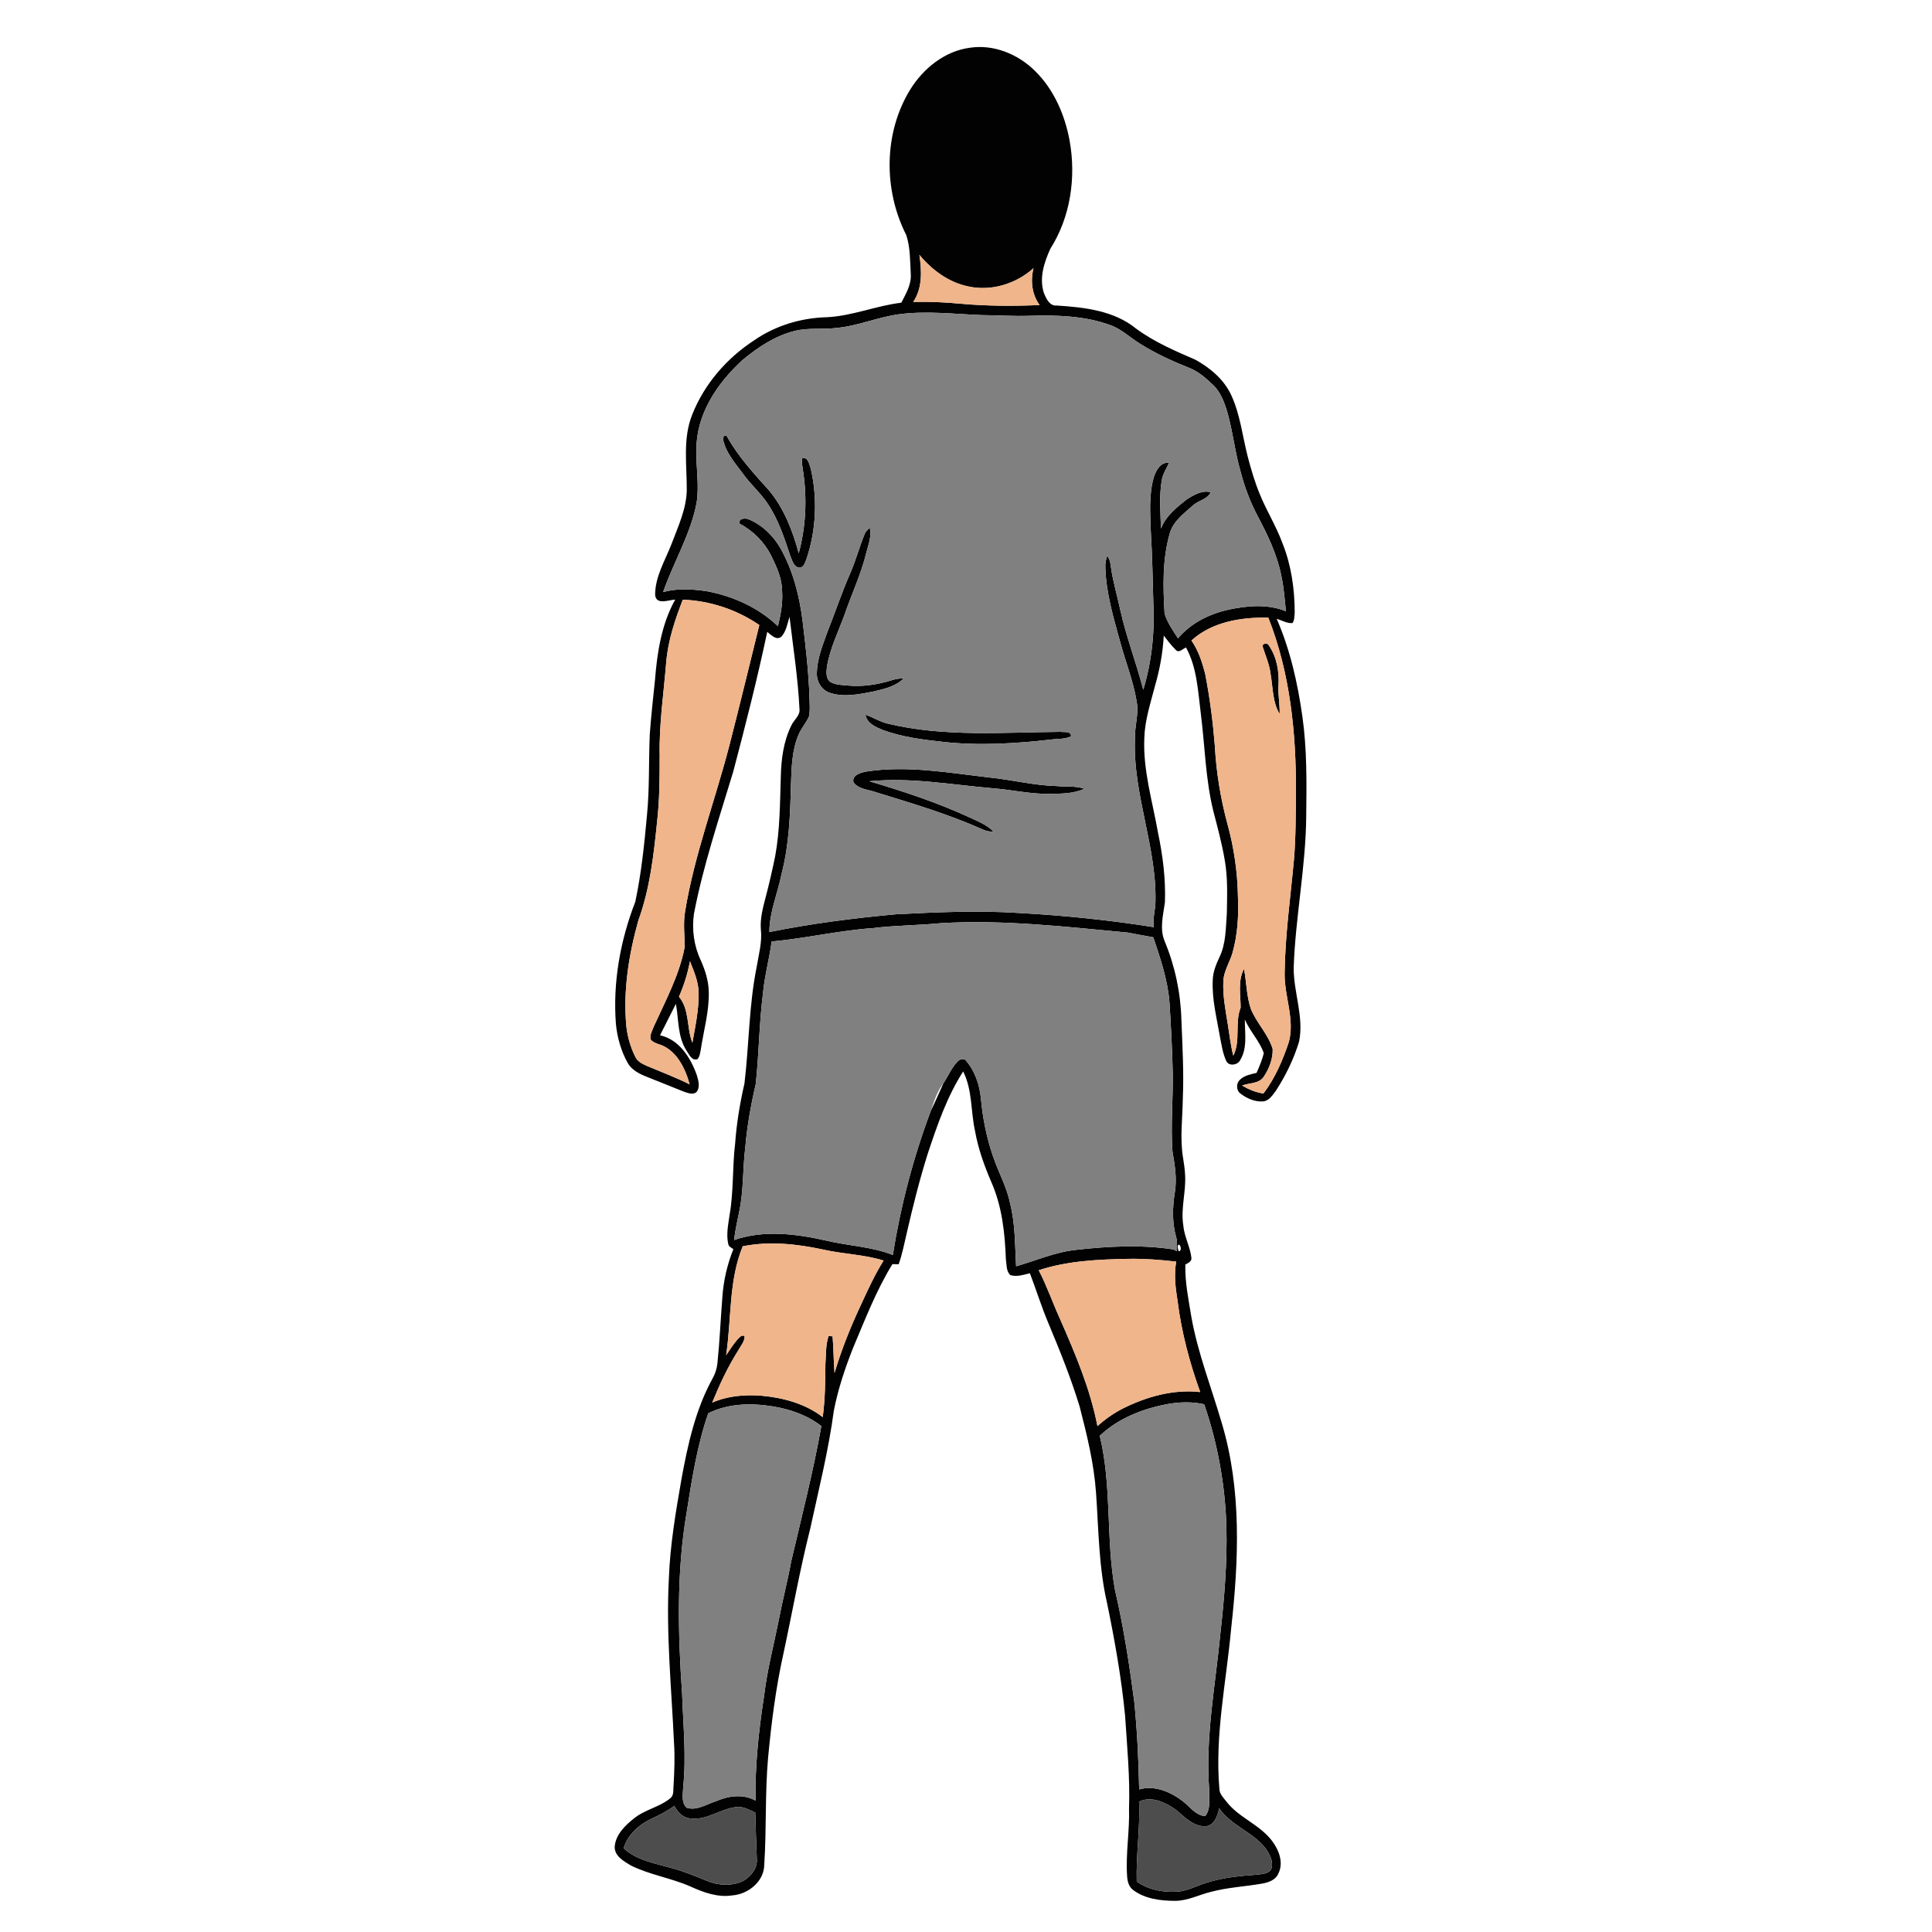 <?xml version="1.0" encoding="UTF-8" ?>
<!DOCTYPE svg PUBLIC "-//W3C//DTD SVG 1.1//EN" "http://www.w3.org/Graphics/SVG/1.1/DTD/svg11.dtd">
<svg width="1000pt" height="1000pt" viewBox="0 0 1000 1000" version="1.1" xmlns="http://www.w3.org/2000/svg">
	<g id="#020202ff">
		<path fill="#020202" opacity="1.00"
			d=" M 471.22 46.21 C 478.03 35.31 489.08 26.38 502.11 24.70 C 514.32 22.87 526.75 27.98 535.45 36.45 C 545.41 46.09 551.18 59.38 553.64 72.87 C 557.06 91.84 554.10 112.28 543.69 128.70 C 540.44 135.74 537.76 144.07 540.35 151.73 C 541.53 154.57 543.26 158.48 546.96 158.14 C 561.20 159.04 576.58 160.73 588.04 170.09 C 597.40 177.00 608.16 181.60 618.76 186.21 C 626.45 190.46 633.63 196.49 637.34 204.64 C 641.95 214.64 643.09 225.72 645.81 236.29 C 647.55 242.91 649.46 249.51 652.09 255.84 C 655.60 264.47 660.61 272.41 663.81 281.18 C 668.37 292.51 670.10 304.81 670.14 316.96 C 669.96 318.82 670.10 320.91 669.00 322.51 C 666.12 322.75 663.51 321.07 660.82 320.31 C 667.81 336.31 671.66 353.54 674.10 370.77 C 676.52 387.73 676.30 404.90 676.10 421.99 C 675.95 448.48 670.48 474.58 669.61 501.03 C 669.55 513.77 674.99 526.29 672.42 539.06 C 669.71 548.05 665.56 556.61 660.45 564.48 C 658.75 566.71 657.06 569.60 654.04 570.07 C 649.66 570.47 645.35 568.59 641.97 565.95 C 639.75 564.29 639.82 560.63 641.83 558.84 C 644.13 556.60 647.41 556.06 650.41 555.31 C 651.83 551.96 653.35 548.61 654.13 545.05 C 651.92 538.76 646.96 533.84 644.33 527.71 C 644.29 534.74 645.78 542.53 641.84 548.84 C 640.55 551.31 636.15 551.99 634.79 549.32 C 632.92 545.43 632.33 541.11 631.50 536.92 C 629.83 527.03 627.18 517.15 627.73 507.03 C 627.88 502.88 629.52 499.03 631.23 495.32 C 634.57 488.40 634.42 480.51 635.00 473.01 C 635.16 463.67 635.57 454.23 633.89 444.99 C 632.45 436.55 630.22 428.27 628.06 419.99 C 623.94 403.32 623.67 386.07 621.51 369.11 C 620.04 357.62 619.58 345.55 613.89 335.15 C 612.24 335.72 610.27 338.24 608.63 336.43 C 606.29 334.17 604.38 331.53 602.36 329.00 C 601.88 337.84 600.28 346.58 597.81 355.08 C 595.51 363.93 592.57 372.76 592.30 381.98 C 591.56 398.62 596.50 414.67 599.36 430.88 C 601.85 442.77 603.42 454.93 602.96 467.09 C 602.05 473.69 600.12 480.72 602.82 487.17 C 608.20 500.08 611.12 513.97 611.49 527.95 C 612.04 541.62 612.81 555.30 612.21 568.99 C 612.09 579.01 610.67 589.11 612.32 599.09 C 612.80 602.05 613.25 605.03 613.40 608.04 C 613.98 616.75 611.09 625.35 612.45 634.06 C 612.91 639.94 615.99 645.22 616.68 651.04 C 616.89 653.02 614.90 653.72 613.53 654.53 C 613.28 663.78 615.24 672.86 616.70 681.94 C 620.07 700.60 627.05 718.28 632.34 736.41 C 642.73 770.91 641.20 807.57 637.24 842.96 C 634.73 870.62 628.71 898.20 631.17 926.09 C 631.26 928.60 633.22 930.43 634.65 932.32 C 641.04 940.78 651.89 944.26 658.31 952.71 C 661.91 957.40 664.55 964.06 661.67 969.74 C 660.28 973.17 656.43 974.40 653.09 974.98 C 644.40 976.48 635.52 976.92 626.96 979.17 C 620.65 980.68 614.71 983.93 608.08 983.87 C 600.68 983.85 592.72 982.88 586.62 978.34 C 584.28 976.71 583.55 973.80 583.39 971.12 C 582.58 959.40 584.75 947.76 584.38 936.04 C 584.93 919.97 583.38 903.94 582.33 887.92 C 580.44 868.39 576.98 849.04 573.03 829.84 C 568.71 811.17 568.66 791.92 567.32 772.90 C 566.27 757.66 562.63 742.78 558.82 728.04 C 554.37 713.46 548.68 699.29 542.79 685.24 C 539.15 676.66 536.40 667.74 533.07 659.03 C 529.78 659.81 526.34 661.04 522.97 659.99 C 520.71 657.98 521.10 654.54 520.64 651.81 C 520.14 638.23 518.66 624.38 513.11 611.83 C 509.46 603.35 506.31 594.61 504.69 585.49 C 502.39 575.23 503.39 564.19 498.53 554.58 C 490.14 567.67 485.06 582.51 480.19 597.17 C 475.98 610.58 472.54 624.22 469.41 637.92 C 468.09 643.43 467.06 649.03 465.15 654.38 C 464.34 654.36 462.72 654.33 461.91 654.31 C 453.54 667.94 447.77 682.93 441.57 697.62 C 437.38 708.18 433.76 719.01 431.59 730.19 C 428.85 750.75 423.78 770.90 419.39 791.15 C 413.97 812.58 410.15 834.35 405.49 855.95 C 401.55 873.71 399.25 891.79 397.55 909.90 C 395.93 928.26 396.78 946.73 395.58 965.11 C 395.55 973.83 387.27 980.48 379.00 981.06 C 371.49 982.22 364.19 979.53 357.47 976.49 C 347.41 972.02 336.27 970.46 326.42 965.51 C 322.86 963.34 318.17 960.77 318.15 956.02 C 318.56 949.71 323.48 944.89 328.16 941.20 C 333.76 936.62 341.30 935.40 346.87 930.83 C 349.03 929.23 348.36 926.32 348.64 924.03 C 349.07 916.70 349.35 909.35 348.86 902.02 C 347.56 873.69 344.68 845.36 346.21 816.98 C 346.83 799.66 349.78 782.54 352.74 765.50 C 356.00 747.69 359.97 729.66 368.74 713.64 C 370.16 711.22 371.02 708.51 371.33 705.72 C 372.52 694.20 372.99 682.62 373.92 671.07 C 374.51 662.67 376.47 654.38 379.59 646.56 C 378.63 645.78 377.12 645.31 376.95 643.90 C 375.81 638.99 376.92 633.96 377.59 629.07 C 379.79 616.80 379.01 604.28 380.50 591.94 C 381.25 581.44 382.98 571.06 385.33 560.81 C 387.73 540.73 387.63 520.33 391.66 500.45 C 392.70 494.01 394.59 487.52 393.81 480.95 C 393.37 475.21 394.96 469.60 396.38 464.10 C 398.20 457.19 399.78 450.22 401.22 443.22 C 403.72 429.63 403.70 415.75 404.14 401.99 C 404.34 392.99 405.54 383.72 409.56 375.57 C 410.81 372.64 414.20 370.52 413.81 367.06 C 413.06 351.03 410.52 335.17 408.66 319.25 C 407.56 322.73 407.01 326.65 404.50 329.47 C 401.89 331.77 399.13 328.61 397.12 327.05 C 391.99 351.35 385.84 375.43 379.51 399.45 C 372.16 423.78 363.99 447.94 359.19 472.95 C 358.02 481.12 359.19 489.70 362.77 497.17 C 364.97 502.17 366.69 507.49 366.85 513.00 C 367.19 523.24 364.24 533.15 362.74 543.19 C 362.38 544.90 362.25 546.83 361.02 548.20 C 358.01 549.25 356.65 545.67 355.28 543.70 C 350.67 536.52 351.34 527.66 349.84 519.60 C 347.08 525.01 344.35 530.43 341.63 535.86 C 351.61 538.08 357.45 547.48 360.67 556.47 C 361.50 559.27 362.56 562.86 360.41 565.35 C 358.46 566.82 355.99 565.69 353.95 565.04 C 347.51 562.47 341.10 559.84 334.65 557.31 C 330.84 555.79 326.86 553.79 324.82 550.04 C 321.43 543.89 319.46 536.95 318.79 529.97 C 317.14 508.46 321.06 486.78 328.84 466.73 C 331.96 452.01 333.51 436.96 334.87 421.98 C 336.25 408.01 335.71 393.96 336.33 379.97 C 336.99 370.60 338.08 361.28 339.02 351.95 C 340.16 337.65 342.39 323.05 349.48 310.37 C 346.03 310.47 339.77 313.36 339.10 308.03 C 339.01 298.55 344.26 290.14 347.59 281.54 C 350.96 272.62 355.17 263.68 355.47 253.99 C 355.58 240.81 353.23 226.98 358.37 214.41 C 364.59 198.76 376.16 185.42 390.21 176.25 C 401.21 168.58 414.61 164.51 427.98 164.19 C 441.16 163.55 453.48 158.23 466.52 156.68 C 468.85 152.08 471.74 147.40 471.42 142.02 C 471.05 135.26 471.20 128.26 469.12 121.76 C 457.22 98.39 457.29 68.71 471.22 46.21 M 475.88 131.93 C 477.08 140.13 477.56 149.08 472.68 156.28 C 480.87 156.07 489.07 156.42 497.22 157.21 C 510.82 158.43 524.48 158.46 538.11 157.90 C 534.07 152.41 533.31 145.30 534.95 138.80 C 525.86 147.02 512.83 150.98 500.79 148.18 C 490.83 146.03 482.30 139.65 475.88 131.93 M 433.17 169.73 C 425.85 170.71 418.34 169.44 411.14 171.35 C 401.04 173.88 392.25 179.82 384.32 186.35 C 371.26 198.29 360.20 214.63 360.51 232.97 C 360.18 242.04 362.02 251.14 360.58 260.16 C 357.50 276.52 348.64 290.89 343.23 306.46 C 350.65 304.39 358.50 304.90 366.04 306.05 C 379.54 308.59 392.68 314.55 402.66 324.12 C 404.08 318.17 405.26 312.08 404.82 305.93 C 404.80 299.44 402.00 293.44 399.21 287.73 C 395.68 280.58 389.80 274.73 382.77 271.01 C 382.04 268.18 386.06 267.98 387.83 268.92 C 394.73 271.88 400.39 277.44 404.06 283.95 C 410.57 295.60 413.89 308.75 415.48 321.92 C 417.05 334.91 418.58 347.92 418.98 361.01 C 419.04 364.30 419.43 367.65 418.71 370.90 C 417.23 374.24 414.67 376.99 413.28 380.40 C 409.88 388.45 409.71 397.35 409.41 405.95 C 409.00 421.42 408.50 437.05 404.59 452.11 C 402.59 462.24 398.26 471.96 398.22 482.42 C 419.92 478.03 441.91 475.22 463.95 473.21 C 484.94 472.16 506.00 471.17 527.00 472.53 C 550.48 473.81 573.92 476.18 597.14 479.88 C 596.88 476.21 597.36 472.58 597.98 468.98 C 599.41 439.48 586.16 411.52 587.46 382.02 C 587.26 375.70 589.55 369.47 588.35 363.18 C 586.64 352.59 582.58 342.62 579.81 332.30 C 576.36 319.77 572.56 307.14 572.14 294.06 C 571.98 291.88 572.41 289.73 573.04 287.67 C 574.29 289.18 574.72 291.09 574.94 292.99 C 575.99 300.83 578.31 308.42 579.95 316.14 C 583.06 330.00 588.23 343.27 591.75 357.02 C 596.27 342.14 597.78 326.49 596.93 310.99 C 596.63 298.98 596.37 286.96 595.65 274.96 C 595.35 265.68 594.60 256.15 597.17 247.10 C 598.32 243.54 600.70 238.99 605.13 239.56 C 603.68 242.61 601.75 245.53 601.27 248.95 C 599.94 257.10 600.71 265.37 600.90 273.57 C 603.45 267.05 609.01 262.60 614.35 258.42 C 617.91 256.16 622.36 253.57 626.68 254.78 C 624.98 258.46 620.40 258.98 617.58 261.51 C 612.87 265.73 607.21 269.76 605.45 276.17 C 601.59 289.60 601.98 303.76 602.79 317.56 C 604.18 322.26 607.10 326.33 609.73 330.41 C 616.34 322.52 625.94 317.76 635.87 315.56 C 645.59 313.46 656.20 312.52 665.61 316.39 C 664.91 310.27 664.55 304.10 663.21 298.07 C 661.06 287.10 656.17 276.92 650.96 267.12 C 647.07 259.79 644.16 251.96 642.07 243.94 C 639.22 234.03 638.16 223.71 635.39 213.79 C 633.83 208.53 631.93 203.03 627.81 199.18 C 624.17 195.72 620.31 192.30 615.57 190.43 C 606.74 186.93 598.06 182.95 590.01 177.87 C 584.86 174.70 580.43 170.28 574.63 168.26 C 561.34 163.42 546.94 163.04 532.96 163.46 C 524.64 163.76 516.34 163.14 508.03 163.10 C 493.77 162.56 479.42 160.77 465.18 162.69 C 454.31 164.14 444.11 168.72 433.17 169.73 M 344.83 342.82 C 343.54 358.88 341.09 374.89 341.45 391.03 C 341.43 402.42 341.43 413.84 340.13 425.17 C 338.38 442.50 336.39 460.07 330.38 476.52 C 325.46 494.21 322.48 512.69 324.19 531.08 C 324.78 536.62 326.36 542.07 328.86 547.06 C 330.04 549.60 332.74 550.79 335.16 551.85 C 342.45 554.93 349.87 557.71 356.96 561.26 C 354.60 552.60 349.80 542.86 340.42 540.31 C 339.09 539.75 337.61 539.24 336.76 538.00 C 336.19 535.72 337.59 533.58 338.32 531.50 C 344.46 517.98 351.70 504.66 354.45 489.93 C 354.29 483.79 353.58 477.59 354.64 471.48 C 359.47 442.36 370.02 414.67 377.43 386.19 C 382.80 365.35 387.87 344.42 393.02 323.52 C 381.38 315.55 367.52 310.93 353.42 310.40 C 349.35 320.84 345.76 331.59 344.83 342.82 M 616.70 331.53 C 620.30 336.76 622.30 342.84 623.83 348.95 C 626.20 361.16 627.80 373.51 628.79 385.91 C 629.52 399.59 631.74 413.20 635.31 426.43 C 638.69 438.65 640.54 451.29 640.75 463.97 C 641.17 473.73 640.64 483.65 637.96 493.10 C 636.58 498.10 633.38 502.59 633.20 507.90 C 632.86 515.32 634.29 522.64 635.47 529.93 C 636.38 535.42 636.94 541.00 638.36 546.40 C 642.28 538.62 639.01 529.55 642.15 521.55 C 642.16 514.98 640.59 507.56 643.89 501.51 C 645.25 508.45 645.15 515.71 647.54 522.45 C 650.55 529.66 656.47 535.40 658.73 542.94 C 658.91 547.95 656.97 553.02 654.22 557.17 C 651.78 561.06 646.70 560.40 642.91 561.87 C 646.32 563.87 650.02 565.45 653.97 565.99 C 660.00 558.00 663.99 548.67 667.14 539.23 C 670.23 527.47 664.80 515.80 664.92 504.02 C 665.15 484.26 667.94 464.67 669.74 445.03 C 670.73 433.39 670.66 421.69 670.78 410.02 C 670.92 379.46 667.78 348.31 656.48 319.70 C 642.55 319.41 627.36 321.79 616.70 331.53 M 451.88 480.38 C 434.25 481.61 416.98 485.71 399.40 487.32 C 398.23 496.23 395.78 504.92 394.95 513.88 C 392.93 529.56 392.87 545.42 391.17 561.13 C 388.65 571.95 386.70 582.90 385.75 593.98 C 384.40 604.79 384.94 615.78 382.74 626.49 C 381.74 631.59 380.54 636.67 379.95 641.85 C 395.38 636.47 412.18 638.62 427.76 642.16 C 439.17 644.88 451.12 645.22 462.12 649.56 C 466.19 624.09 472.75 599.01 481.83 574.86 C 484.14 570.20 486.17 565.42 488.31 560.68 C 490.82 556.97 492.48 552.66 495.65 549.43 C 496.60 548.39 498.20 547.81 499.53 548.47 C 504.57 554.06 507.07 561.48 507.76 568.89 C 508.67 578.85 510.64 588.73 513.88 598.21 C 516.58 606.41 520.99 614.00 522.74 622.52 C 525.53 633.28 525.32 644.42 525.94 655.43 C 536.24 652.46 546.22 648.05 556.98 646.92 C 573.71 645.03 590.73 644.14 607.43 646.71 C 607.88 646.94 608.77 647.40 609.21 647.63 C 609.14 645.05 609.49 642.43 608.66 639.95 C 606.63 632.49 606.89 624.64 608.10 617.07 C 609.26 610.03 608.07 602.97 606.87 596.03 C 605.90 582.36 607.25 568.64 607.00 554.96 C 606.72 542.94 606.08 530.94 605.32 518.95 C 604.44 507.27 600.64 496.15 596.94 485.14 C 592.54 484.41 588.18 483.49 583.80 482.71 C 551.63 479.71 519.33 475.92 486.97 477.83 C 475.29 478.98 463.53 478.95 451.88 480.38 M 357.11 497.56 C 355.94 503.88 354.02 510.03 351.43 515.91 C 357.03 522.59 355.31 531.97 358.38 539.71 C 359.89 531.19 361.77 522.64 361.60 513.95 C 361.57 508.18 359.21 502.82 357.11 497.56 M 384.44 645.08 C 377.08 662.99 378.71 682.67 375.83 701.47 C 377.67 698.78 379.39 696.01 381.51 693.53 C 382.57 692.58 383.71 690.60 385.42 691.58 C 385.44 694.44 383.34 696.67 382.05 699.07 C 376.67 707.55 372.44 716.69 368.64 725.98 C 376.61 722.50 385.48 721.75 394.07 722.41 C 405.30 723.43 416.80 726.48 425.84 733.50 C 427.07 724.37 427.17 715.14 427.23 705.94 C 427.61 701.15 427.30 696.17 428.86 691.57 C 429.38 691.60 430.42 691.64 430.94 691.67 C 431.48 697.98 431.45 704.33 431.95 710.65 C 435.58 698.38 440.39 686.49 445.83 674.91 C 449.36 667.28 452.85 659.59 457.35 652.47 C 447.24 649.30 436.54 649.14 426.25 646.82 C 412.57 643.85 398.30 642.31 384.44 645.08 M 610.08 647.62 C 611.68 647.64 611.34 644.79 610.25 644.18 C 609.02 644.50 609.75 646.70 610.08 647.62 M 537.65 657.48 C 541.95 665.76 544.96 674.61 548.84 683.08 C 556.65 700.88 564.32 718.97 568.04 738.15 C 571.96 734.60 576.31 731.55 581.01 729.12 C 593.35 722.92 607.32 718.98 621.22 720.52 C 615.68 705.19 611.48 689.31 609.47 673.11 C 608.37 666.47 607.63 659.70 608.79 653.02 C 600.56 652.05 592.29 651.43 584.01 651.57 C 568.42 651.89 552.58 652.56 537.65 657.48 M 569.23 743.17 C 575.61 769.37 572.32 796.63 577.13 823.04 C 581.56 842.09 584.55 861.43 587.10 880.82 C 588.60 895.89 589.34 911.05 589.63 926.20 C 597.75 923.85 606.15 927.59 612.50 932.51 C 615.99 935.33 618.97 939.66 623.81 940.03 C 626.93 936.09 625.67 930.61 625.84 925.96 C 623.86 898.83 629.16 871.97 631.71 845.07 C 633.71 827.13 635.20 809.09 634.80 791.03 C 634.25 769.21 630.38 747.50 623.29 726.85 C 617.00 725.45 610.48 725.63 604.16 726.78 C 591.42 729.15 578.75 734.14 569.23 743.17 M 366.59 731.52 C 360.83 748.12 358.17 765.55 355.41 782.83 C 350.12 813.86 350.90 845.54 353.07 876.82 C 353.59 892.90 355.31 909.02 353.61 925.09 C 353.53 928.59 352.53 932.90 355.35 935.65 C 360.60 937.41 365.65 933.85 370.52 932.34 C 377.00 929.52 384.62 928.38 391.04 931.99 C 390.78 913.87 392.69 895.82 395.47 877.95 C 397.02 864.76 400.41 851.91 403.01 838.92 C 404.97 828.61 407.65 818.45 409.53 808.13 C 414.99 784.86 420.93 761.68 425.13 738.14 C 417.89 732.51 409.01 729.40 400.03 727.95 C 388.87 726.16 376.88 726.36 366.59 731.52 M 589.56 932.55 C 590.20 946.34 587.98 960.06 588.37 973.84 C 594.27 978.14 601.81 979.52 608.98 979.15 C 614.25 978.87 618.95 976.26 623.89 974.72 C 632.69 971.74 642.02 970.98 651.23 970.26 C 653.75 969.89 657.29 969.83 658.19 966.85 C 659.07 963.26 657.14 959.69 655.16 956.83 C 648.59 948.22 637.16 945.00 631.04 935.93 C 630.23 939.77 628.64 944.84 624.02 945.28 C 617.55 945.52 613.05 940.27 608.43 936.57 C 603.06 932.88 596.00 929.43 589.56 932.55 M 337.30 941.32 C 330.80 944.38 324.85 949.57 322.79 956.68 C 329.56 962.84 338.76 964.43 347.27 966.80 C 353.54 968.48 359.58 970.88 365.56 973.39 C 371.53 975.93 378.67 976.44 384.62 973.60 C 388.69 971.29 392.24 966.92 391.72 961.99 C 391.41 954.05 391.13 946.10 390.92 938.16 C 388.05 936.93 385.22 935.20 382.01 935.25 C 373.35 935.76 365.88 942.58 357.00 941.17 C 353.23 940.79 350.73 937.77 349.01 934.68 C 345.43 937.43 341.38 939.44 337.30 941.32 Z" />
		<path fill="#020202" opacity="1.00"
			d=" M 374.33 227.83 C 373.69 226.35 375.55 224.12 376.51 226.31 C 382.27 236.55 390.32 245.22 398.12 253.92 C 405.86 263.25 410.31 274.79 413.42 286.38 C 417.06 272.95 417.75 258.80 415.84 245.04 C 415.49 242.45 414.91 239.86 415.11 237.23 C 418.24 236.20 418.88 240.44 419.65 242.56 C 423.20 257.95 422.46 274.39 417.43 289.38 C 416.67 291.07 416.14 293.69 413.87 293.82 C 410.87 293.59 410.08 290.11 409.09 287.83 C 405.98 278.47 402.89 268.93 397.34 260.67 C 393.64 255.12 388.51 250.73 384.63 245.31 C 380.65 239.86 375.85 234.58 374.33 227.83 Z" />
		<path fill="#020202" opacity="1.00"
			d=" M 447.46 276.60 C 447.94 275.16 449.12 274.16 450.17 273.14 C 451.28 277.57 449.45 281.89 448.39 286.13 C 445.72 297.14 440.83 307.41 437.16 318.10 C 433.92 327.00 429.59 335.61 428.04 345.03 C 427.70 347.72 427.31 351.30 429.92 353.04 C 432.63 354.58 435.87 354.52 438.90 354.83 C 446.45 355.53 454.08 354.39 461.30 352.16 C 463.40 351.46 465.60 351.13 467.82 351.08 C 463.68 355.32 457.61 356.60 452.05 357.94 C 444.64 359.33 436.73 361.09 429.38 358.54 C 425.05 357.09 422.54 352.47 422.79 348.05 C 423.03 340.77 425.81 333.92 428.24 327.16 C 432.25 317.15 435.61 306.88 439.96 297.01 C 442.88 290.36 444.73 283.32 447.46 276.60 Z" />
		<path fill="#020202" opacity="1.00"
			d=" M 653.63 334.95 C 652.96 332.97 656.07 332.50 656.73 334.04 C 660.92 340.09 662.20 347.75 661.74 354.99 C 661.47 359.86 662.50 364.69 662.34 369.56 C 658.58 363.40 658.89 355.75 657.64 348.84 C 657.10 344.01 655.08 339.54 653.63 334.95 Z" />
		<path fill="#020202" opacity="1.00"
			d=" M 447.97 369.95 C 451.94 371.26 455.50 373.66 459.62 374.58 C 488.90 381.58 519.18 379.03 548.96 378.80 C 550.79 379.11 554.52 378.24 554.35 381.14 C 551.18 382.71 547.48 382.29 544.07 382.80 C 525.49 384.87 506.69 386.09 488.05 383.99 C 477.59 382.86 467.02 381.51 457.08 377.91 C 453.34 376.36 448.70 374.45 447.97 369.95 Z" />
		<path fill="#020202" opacity="1.00"
			d=" M 448.33 399.36 C 469.58 396.05 490.98 400.02 512.11 402.42 C 523.76 403.63 535.20 406.55 546.95 406.87 C 551.73 407.32 556.69 406.69 561.31 408.25 C 555.57 410.91 549.13 410.80 542.95 410.90 C 533.19 411.03 523.64 408.75 513.95 408.02 C 492.68 406.20 471.39 402.25 449.99 404.38 C 467.64 409.62 485.20 415.40 501.94 423.14 C 506.27 425.18 510.94 426.91 514.26 430.51 C 512.31 430.50 510.41 430.16 508.66 429.34 C 490.92 421.39 472.23 415.88 453.70 410.16 C 449.71 408.65 444.51 408.66 441.77 404.98 C 440.78 401.18 445.52 399.92 448.33 399.36 Z" />
	</g>
	<g id="#f0b58bff">
		<path fill="#f0b58b" opacity="1.00"
			d=" M 475.88 131.93 C 482.30 139.65 490.83 146.03 500.79 148.18 C 512.83 150.98 525.86 147.02 534.95 138.80 C 533.31 145.30 534.07 152.41 538.11 157.90 C 524.48 158.46 510.82 158.43 497.22 157.21 C 489.07 156.42 480.87 156.07 472.68 156.28 C 477.56 149.08 477.08 140.13 475.88 131.93 Z" />
		<path fill="#f0b58b" opacity="1.00"
			d=" M 344.83 342.82 C 345.76 331.59 349.35 320.84 353.42 310.40 C 367.52 310.93 381.38 315.55 393.02 323.52 C 387.87 344.42 382.80 365.35 377.43 386.19 C 370.02 414.67 359.47 442.36 354.64 471.48 C 353.58 477.59 354.29 483.79 354.45 489.93 C 351.70 504.66 344.46 517.98 338.32 531.50 C 337.59 533.58 336.19 535.72 336.76 538.00 C 337.61 539.24 339.09 539.75 340.42 540.31 C 349.80 542.86 354.60 552.60 356.96 561.26 C 349.87 557.71 342.45 554.93 335.16 551.85 C 332.74 550.79 330.04 549.60 328.86 547.06 C 326.36 542.07 324.78 536.62 324.19 531.08 C 322.48 512.69 325.46 494.21 330.38 476.52 C 336.39 460.07 338.38 442.50 340.13 425.17 C 341.43 413.84 341.43 402.42 341.45 391.03 C 341.09 374.89 343.54 358.88 344.83 342.82 Z" />
		<path fill="#f0b58b" opacity="1.00"
			d=" M 616.70 331.53 C 627.36 321.79 642.55 319.41 656.48 319.70 C 667.78 348.31 670.92 379.46 670.78 410.02 C 670.66 421.69 670.73 433.39 669.74 445.03 C 667.94 464.67 665.15 484.26 664.92 504.02 C 664.80 515.80 670.23 527.47 667.14 539.23 C 663.99 548.67 660.00 558.00 653.97 565.99 C 650.02 565.45 646.32 563.87 642.91 561.87 C 646.70 560.40 651.78 561.06 654.22 557.17 C 656.97 553.02 658.91 547.95 658.73 542.94 C 656.47 535.40 650.55 529.66 647.54 522.45 C 645.15 515.71 645.25 508.45 643.89 501.51 C 640.59 507.56 642.16 514.98 642.15 521.55 C 639.01 529.55 642.28 538.62 638.36 546.40 C 636.94 541.00 636.38 535.42 635.47 529.93 C 634.29 522.64 632.86 515.32 633.20 507.90 C 633.38 502.59 636.58 498.10 637.96 493.10 C 640.64 483.65 641.17 473.73 640.75 463.97 C 640.54 451.29 638.69 438.65 635.31 426.43 C 631.74 413.20 629.52 399.59 628.79 385.91 C 627.80 373.51 626.20 361.16 623.83 348.95 C 622.30 342.84 620.30 336.76 616.70 331.53 M 653.63 334.95 C 655.08 339.54 657.10 344.01 657.64 348.84 C 658.89 355.75 658.58 363.40 662.34 369.56 C 662.50 364.69 661.47 359.86 661.74 354.99 C 662.20 347.75 660.92 340.09 656.73 334.04 C 656.07 332.50 652.96 332.97 653.63 334.95 Z" />
		<path fill="#f0b58b" opacity="1.00"
			d=" M 357.11 497.56 C 359.21 502.82 361.57 508.18 361.60 513.95 C 361.77 522.64 359.89 531.19 358.38 539.71 C 355.31 531.97 357.03 522.59 351.43 515.91 C 354.02 510.03 355.94 503.88 357.11 497.56 Z" />
		<path fill="#f0b58b" opacity="1.00"
			d=" M 384.44 645.08 C 398.30 642.31 412.57 643.85 426.25 646.82 C 436.54 649.14 447.24 649.30 457.35 652.47 C 452.85 659.59 449.36 667.28 445.83 674.91 C 440.39 686.49 435.58 698.38 431.95 710.65 C 431.45 704.33 431.48 697.98 430.94 691.67 C 430.42 691.64 429.38 691.60 428.86 691.57 C 427.30 696.17 427.61 701.15 427.23 705.94 C 427.17 715.14 427.07 724.37 425.84 733.50 C 416.80 726.48 405.30 723.43 394.07 722.41 C 385.48 721.75 376.61 722.50 368.64 725.98 C 372.44 716.69 376.67 707.55 382.05 699.07 C 383.34 696.67 385.44 694.44 385.42 691.58 C 383.71 690.60 382.57 692.58 381.51 693.53 C 379.39 696.01 377.67 698.78 375.83 701.47 C 378.71 682.67 377.08 662.99 384.44 645.08 Z" />
		<path fill="#f0b58b" opacity="1.00"
			d=" M 537.65 657.48 C 552.58 652.56 568.42 651.89 584.01 651.57 C 592.29 651.43 600.56 652.05 608.79 653.02 C 607.63 659.70 608.37 666.47 609.47 673.11 C 611.48 689.31 615.68 705.19 621.22 720.52 C 607.32 718.98 593.35 722.92 581.01 729.12 C 576.31 731.55 571.96 734.60 568.04 738.15 C 564.32 718.97 556.65 700.88 548.84 683.08 C 544.96 674.61 541.95 665.76 537.65 657.48 Z" />
	</g>
	<g id="#f11b27ff">
		<path fill="grey" opacity="1.00"
			d=" M 433.17 169.73 C 444.11 168.72 454.31 164.14 465.18 162.69 C 479.42 160.77 493.77 162.56 508.03 163.10 C 516.34 163.14 524.64 163.76 532.96 163.46 C 546.94 163.04 561.34 163.42 574.63 168.26 C 580.43 170.28 584.86 174.70 590.01 177.87 C 598.06 182.95 606.74 186.93 615.57 190.43 C 620.31 192.30 624.17 195.72 627.81 199.18 C 631.93 203.03 633.83 208.53 635.39 213.79 C 638.16 223.71 639.22 234.03 642.07 243.94 C 644.16 251.96 647.07 259.79 650.96 267.12 C 656.17 276.92 661.06 287.10 663.21 298.07 C 664.55 304.10 664.91 310.27 665.61 316.39 C 656.20 312.52 645.59 313.46 635.87 315.56 C 625.94 317.76 616.34 322.52 609.73 330.41 C 607.10 326.33 604.18 322.26 602.79 317.56 C 601.98 303.76 601.59 289.60 605.45 276.17 C 607.21 269.76 612.87 265.73 617.58 261.51 C 620.40 258.98 624.98 258.46 626.68 254.78 C 622.36 253.57 617.91 256.16 614.35 258.42 C 609.01 262.60 603.45 267.05 600.90 273.57 C 600.71 265.37 599.94 257.10 601.27 248.95 C 601.75 245.53 603.68 242.61 605.13 239.56 C 600.70 238.99 598.32 243.54 597.17 247.10 C 594.60 256.15 595.35 265.68 595.65 274.96 C 596.37 286.96 596.63 298.98 596.93 310.99 C 597.78 326.49 596.27 342.14 591.75 357.02 C 588.23 343.27 583.06 330.00 579.95 316.14 C 578.31 308.42 575.99 300.83 574.94 292.99 C 574.72 291.09 574.29 289.18 573.04 287.67 C 572.41 289.73 571.98 291.88 572.14 294.06 C 572.56 307.14 576.36 319.77 579.81 332.30 C 582.58 342.62 586.64 352.59 588.35 363.18 C 589.55 369.47 587.26 375.70 587.46 382.02 C 586.16 411.52 599.41 439.48 597.98 468.98 C 597.36 472.58 596.88 476.21 597.14 479.88 C 573.92 476.18 550.48 473.81 527.00 472.53 C 506.00 471.17 484.94 472.16 463.95 473.21 C 441.91 475.22 419.92 478.03 398.22 482.42 C 398.26 471.96 402.59 462.24 404.59 452.11 C 408.50 437.05 409.00 421.42 409.41 405.95 C 409.71 397.35 409.88 388.45 413.28 380.40 C 414.67 376.99 417.23 374.24 418.71 370.90 C 419.43 367.65 419.04 364.30 418.98 361.01 C 418.58 347.92 417.05 334.91 415.48 321.92 C 413.89 308.75 410.57 295.60 404.06 283.95 C 400.39 277.44 394.73 271.88 387.83 268.92 C 386.06 267.98 382.04 268.18 382.77 271.01 C 389.80 274.73 395.68 280.58 399.21 287.73 C 402.00 293.44 404.80 299.44 404.82 305.93 C 405.26 312.08 404.08 318.17 402.66 324.12 C 392.68 314.55 379.54 308.59 366.04 306.05 C 358.50 304.90 350.65 304.39 343.23 306.46 C 348.64 290.89 357.50 276.52 360.58 260.16 C 362.02 251.14 360.18 242.04 360.51 232.97 C 360.20 214.63 371.26 198.29 384.32 186.35 C 392.25 179.82 401.04 173.88 411.14 171.35 C 418.34 169.44 425.85 170.71 433.17 169.73 M 374.33 227.83 C 375.85 234.58 380.65 239.86 384.63 245.31 C 388.51 250.73 393.64 255.12 397.34 260.67 C 402.89 268.93 405.98 278.47 409.09 287.83 C 410.08 290.11 410.87 293.59 413.87 293.82 C 416.14 293.69 416.67 291.07 417.43 289.38 C 422.46 274.39 423.20 257.95 419.65 242.56 C 418.88 240.44 418.24 236.20 415.11 237.23 C 414.91 239.86 415.49 242.45 415.84 245.04 C 417.75 258.80 417.06 272.95 413.42 286.38 C 410.31 274.79 405.86 263.25 398.12 253.92 C 390.32 245.22 382.27 236.55 376.51 226.31 C 375.55 224.12 373.69 226.35 374.33 227.83 M 447.46 276.60 C 444.73 283.32 442.88 290.36 439.96 297.01 C 435.61 306.88 432.25 317.15 428.24 327.16 C 425.81 333.92 423.03 340.77 422.79 348.05 C 422.54 352.47 425.05 357.09 429.38 358.54 C 436.73 361.09 444.64 359.33 452.05 357.94 C 457.61 356.60 463.68 355.32 467.82 351.08 C 465.60 351.13 463.40 351.46 461.30 352.16 C 454.08 354.39 446.45 355.53 438.90 354.83 C 435.87 354.52 432.63 354.58 429.92 353.04 C 427.31 351.30 427.70 347.72 428.04 345.03 C 429.59 335.61 433.92 327.00 437.16 318.10 C 440.83 307.41 445.72 297.14 448.39 286.13 C 449.45 281.89 451.28 277.57 450.17 273.14 C 449.12 274.16 447.94 275.16 447.46 276.60 M 447.97 369.95 C 448.70 374.45 453.34 376.36 457.08 377.91 C 467.02 381.51 477.59 382.86 488.05 383.99 C 506.69 386.09 525.49 384.87 544.07 382.80 C 547.48 382.29 551.18 382.71 554.35 381.14 C 554.52 378.24 550.79 379.11 548.96 378.80 C 519.18 379.03 488.90 381.58 459.62 374.58 C 455.50 373.66 451.94 371.26 447.97 369.95 M 448.33 399.36 C 445.52 399.92 440.78 401.18 441.77 404.98 C 444.51 408.66 449.71 408.65 453.70 410.16 C 472.23 415.88 490.92 421.39 508.66 429.34 C 510.41 430.16 512.31 430.50 514.26 430.51 C 510.94 426.91 506.27 425.18 501.94 423.14 C 485.20 415.40 467.64 409.62 449.99 404.38 C 471.39 402.25 492.68 406.20 513.95 408.02 C 523.64 408.75 533.19 411.03 542.95 410.90 C 549.13 410.80 555.57 410.91 561.31 408.25 C 556.69 406.69 551.73 407.32 546.95 406.87 C 535.20 406.55 523.76 403.63 512.11 402.42 C 490.98 400.02 469.58 396.05 448.33 399.36 Z" />
	</g>
	<g id="#ffffffff">
		<path fill="grey" opacity="1.00"
			d=" M 451.88 480.38 C 463.53 478.95 475.29 478.98 486.97 477.83 C 519.33 475.92 551.63 479.71 583.80 482.71 C 588.18 483.49 592.54 484.41 596.94 485.14 C 600.64 496.15 604.44 507.27 605.32 518.95 C 606.08 530.94 606.72 542.94 607.00 554.96 C 607.25 568.64 605.90 582.36 606.87 596.03 C 608.07 602.97 609.26 610.03 608.10 617.07 C 606.89 624.64 606.63 632.49 608.66 639.95 C 609.49 642.43 609.14 645.05 609.21 647.63 C 608.77 647.40 607.88 646.94 607.43 646.71 C 590.73 644.14 573.71 645.03 556.98 646.92 C 546.22 648.05 536.24 652.46 525.94 655.43 C 525.32 644.42 525.53 633.28 522.74 622.52 C 520.99 614.00 516.58 606.41 513.88 598.21 C 510.64 588.73 508.67 578.85 507.76 568.89 C 507.07 561.48 504.57 554.06 499.53 548.47 C 498.20 547.81 496.60 548.39 495.65 549.43 C 492.48 552.66 490.82 556.97 488.31 560.68 C 485.08 564.85 483.49 569.94 481.83 574.86 C 472.75 599.01 466.19 624.09 462.12 649.56 C 451.12 645.22 439.17 644.88 427.76 642.16 C 412.18 638.62 395.38 636.47 379.95 641.85 C 380.54 636.67 381.74 631.59 382.74 626.49 C 384.94 615.78 384.40 604.79 385.75 593.98 C 386.70 582.90 388.65 571.95 391.17 561.13 C 392.87 545.42 392.93 529.56 394.95 513.88 C 395.78 504.92 398.23 496.23 399.40 487.32 C 416.98 485.71 434.25 481.61 451.88 480.38 Z" />
		<path fill="grey" opacity="1.00"
			d=" M 569.23 743.17 C 578.75 734.14 591.42 729.15 604.16 726.78 C 610.48 725.63 617.00 725.45 623.29 726.85 C 630.38 747.50 634.25 769.21 634.80 791.03 C 635.20 809.09 633.71 827.13 631.71 845.07 C 629.16 871.97 623.86 898.83 625.84 925.96 C 625.67 930.61 626.93 936.09 623.81 940.03 C 618.97 939.66 615.99 935.33 612.50 932.51 C 606.15 927.59 597.75 923.85 589.63 926.20 C 589.34 911.05 588.60 895.89 587.10 880.82 C 584.55 861.43 581.56 842.09 577.13 823.04 C 572.32 796.63 575.61 769.37 569.23 743.17 Z" />
		<path fill="grey" opacity="1.00"
			d=" M 366.59 731.52 C 376.88 726.36 388.87 726.16 400.03 727.95 C 409.01 729.40 417.89 732.51 425.13 738.14 C 420.93 761.68 414.99 784.86 409.53 808.13 C 407.65 818.45 404.97 828.61 403.01 838.92 C 400.41 851.91 397.02 864.76 395.47 877.95 C 392.69 895.82 390.78 913.87 391.04 931.99 C 384.62 928.38 377.00 929.52 370.52 932.34 C 365.65 933.85 360.60 937.41 355.35 935.65 C 352.53 932.90 353.53 928.59 353.61 925.09 C 355.31 909.02 353.59 892.90 353.07 876.82 C 350.90 845.54 350.12 813.86 355.41 782.83 C 358.17 765.55 360.83 748.12 366.59 731.52 Z" />
	</g>
	<g id="#4d4d4dff">
		<path fill="#4d4d4d" opacity="1.00"
			d=" M 589.56 932.55 C 596.00 929.43 603.06 932.88 608.43 936.57 C 613.05 940.27 617.55 945.52 624.02 945.28 C 628.64 944.84 630.23 939.77 631.04 935.93 C 637.16 945.00 648.59 948.22 655.16 956.83 C 657.14 959.69 659.07 963.26 658.19 966.85 C 657.29 969.83 653.75 969.89 651.23 970.26 C 642.02 970.98 632.69 971.74 623.89 974.72 C 618.95 976.26 614.25 978.87 608.98 979.15 C 601.81 979.52 594.27 978.14 588.37 973.84 C 587.98 960.06 590.20 946.34 589.56 932.55 Z" />
		<path fill="#4d4d4d" opacity="1.00"
			d=" M 337.30 941.32 C 341.38 939.44 345.43 937.43 349.01 934.68 C 350.73 937.77 353.23 940.79 357.00 941.17 C 365.88 942.58 373.35 935.76 382.01 935.25 C 385.22 935.20 388.05 936.93 390.92 938.16 C 391.13 946.10 391.41 954.05 391.72 961.99 C 392.24 966.92 388.69 971.29 384.62 973.60 C 378.67 976.44 371.53 975.93 365.56 973.39 C 359.58 970.88 353.54 968.48 347.27 966.80 C 338.76 964.43 329.56 962.84 322.79 956.68 C 324.85 949.57 330.80 944.38 337.30 941.32 Z" />
	</g>
</svg>